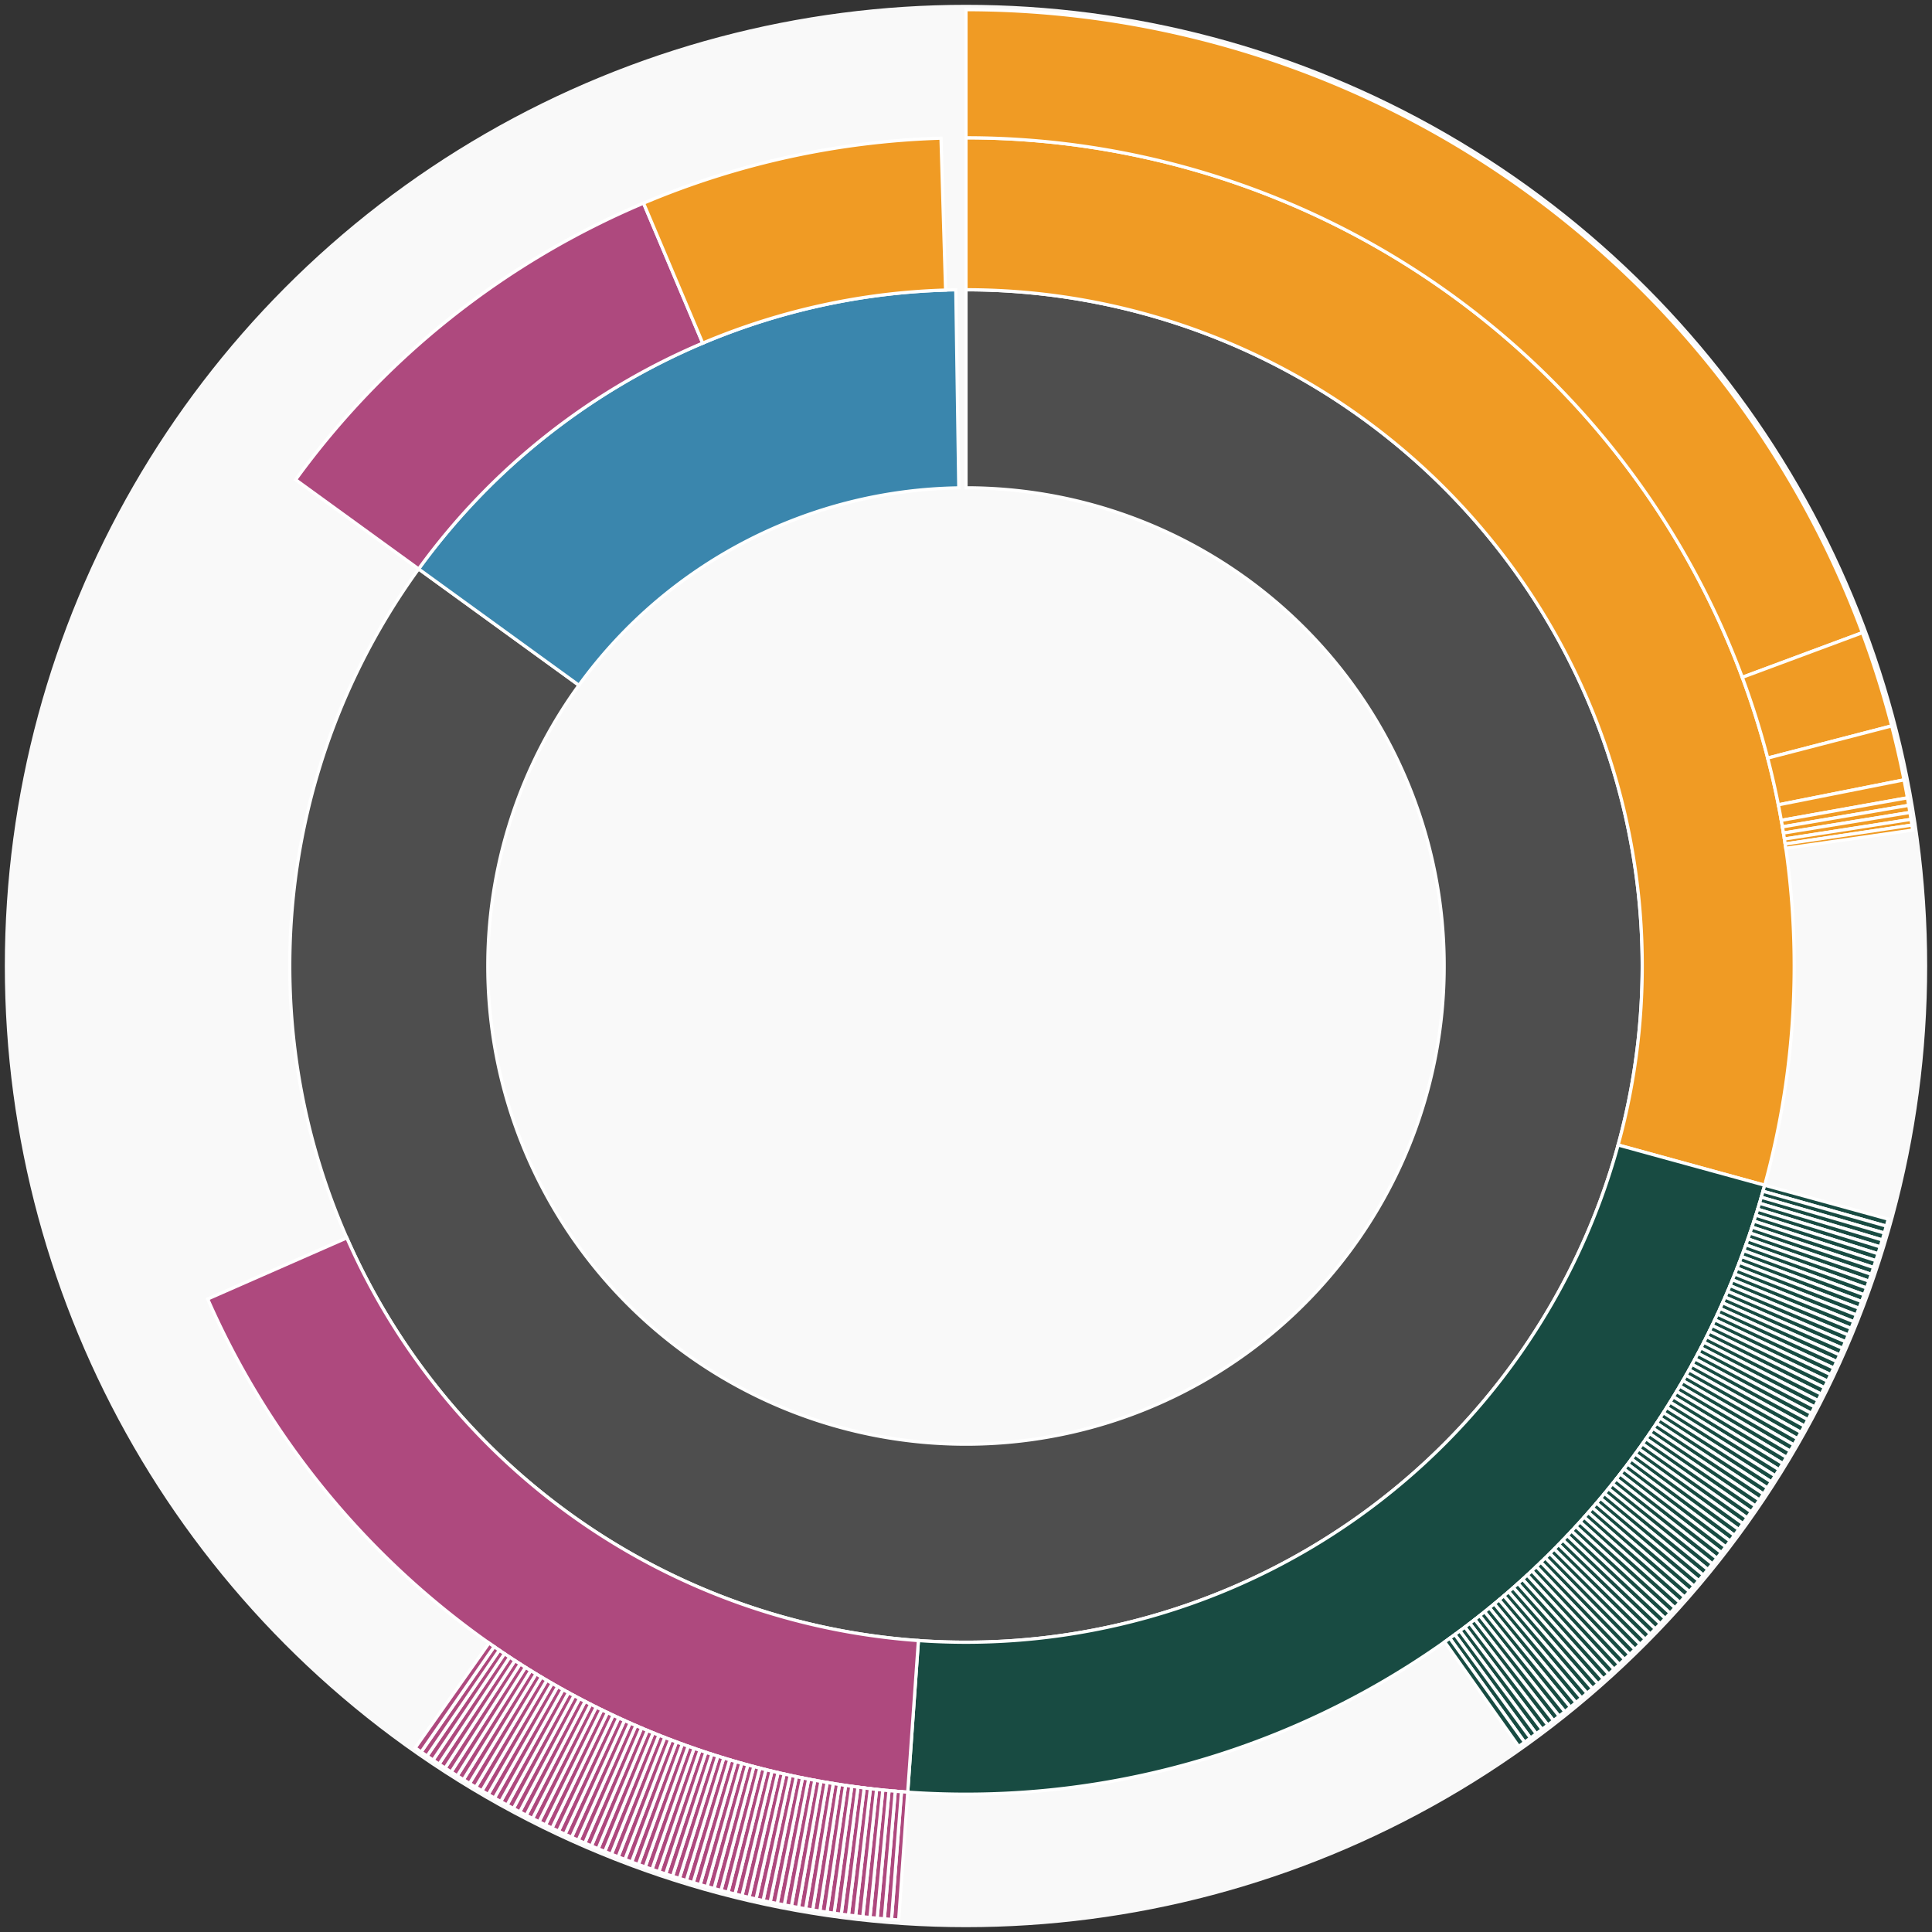 <svg xmlns="http://www.w3.org/2000/svg" width="600" height="600" id="block-7914252"><rect width="100%" height="100%" fill="#333333" stroke="none"/><g id="burst-container" transform="translate(300,300)"><data type="text/json">{"number":7914252,"totalTransactions":138,"totalFunctions":0,"totalFunctionsValue":"0","totalLogs":122,"totalTokenTransfers":122,"tokens":{"0xe01dd5ee7dfbb48baf94b1c885faaa5bc6bbd70a":"4.418e-8","0xd3fb5cabd07c85395667f83d20b080642bde66c7":"13.8","0x1c95b093d6c236d3ef7c796fe33f9cc6b8606714":"2e-18","0xc02aaa39b223fe8d0a0e5c4f27ead9083c756cc2":"0.0035275179","0x174bfa6600bf90c885c7c01c7031389ed1461ab9":"0.51917825","0x931abd3732f7eada74190c8f89b46f8ba7103d54":"1588","0x87aa74199104c015b9e3fd78f4b31635c35515b1":"0.16","0x09f3299ff6f24c1c089a42bcda4b8d0ab497857c":"56.00000000000000001","0x048fe49be32adfc9ed68c37d32b5ec9df17b3603":"580.888","0x06012c8cf97bead5deae237070f9587f8e7a266d":"1.292567e-12","0xd26114cd6ee289accf82350c8d8487fedb8a0c07":"9.457","0x595832f8fc6bf59c85c527fec3740a1b7a361269":"4.896e-10","0x8b8e088c7ad40d70d0a8183a399c8f9c24b5c8d8":"1064.24","0x9f8f72aa9304c8b593d555f12ef6589cc3a579a2":"10","0x0e8d6b471e332f140e7d9dbb99e5e3822f728da6":"10054.14142957","0xa0b73e1ff0b80914ab6fe0444e65848c4c34450b":"0.000001075733515105","0x454b9f249bc1492ee995793bbc3e57b830f1a5e9":"2850","0x0d8775f648430679a709e98d2b0cb6250d2887ef":"8.32225383","0x8e870d67f660d95d5be530380d0ec0bd388289e1":"6503955.46","0x8bcb64bfda77905398b67af0af084c744e777a20":"142.5","0xa6281838f4a9c5736b2aa1cba9260d3f879623ca":"1706.58","0xe6987cd613dfda0995a95b3e6acbabececd41376":"2e-7","0x4d13d624a87baa278733c068a174412afa9ca6c8":"704.44","0x06a6a7af298129e3a2ab396c9c06f91d3c54aba8":"1.18899e-13","0xab22fd25ddbbb9c3d2c2ced0fd20e3f2bbb932bc":"8.821e-15","0x0ecdd783dc7bf820614044b51862ed29714d2ba5":"10","0x93190dbce9b9bd4aa546270a8d1d65905b5fdd28":"528275"},"totalEther":"194.667456837092498715","totalEtherTxns":49,"newContracts":["0xacacc0473f65c4cbe8bac1b2eae56d1b0c50ac14"],"totalNewContracts":1}</data><circle r="297" style="fill: #f9f9f9; stroke: #f9f9f9; stroke-width: 3; opacity: 1;" id="circle-base"></circle><path display="none" d="M9.093002483669097e-15,-148.5A148.5,148.5,0,1,1,-9.093002483669097e-15,148.5A148.5,148.5,0,1,1,9.093002483669097e-15,-148.5Z" fill-rule="evenodd" id="p-type-root" style="stroke: #fff; opacity: 1;"></path><path d="M1.2859447435097075e-14,-210.011A210.011,210.011,0,1,1,-169.995,-123.313L-120.205,-87.196A148.5,148.5,0,1,0,9.093002483669097e-15,-148.5Z" fill-rule="evenodd" style="fill: #4E4E4E; stroke: #fff; opacity: 1;" id="p-type-data"></path><path d="M-169.995,-123.313A210.011,210.011,0,0,1,-3.169,-209.987L-2.241,-148.483A148.5,148.5,0,0,0,-120.205,-87.196Z" fill-rule="evenodd" style="fill: #3A86AD; stroke: #fff; opacity: 1;" id="p-type-value"></path><path d="M1.5749542295064867e-14,-257.21A257.21,257.21,0,0,1,248.036,68.081L202.52,55.588A210.011,210.011,0,0,0,1.2859447435097075e-14,-210.011Z" fill-rule="evenodd" style="fill: #F09B24; stroke: #fff; opacity: 1;" id="p-type-ether"></path><path d="M248.036,68.081A257.21,257.21,0,0,1,-18.101,256.572L-14.779,209.49A210.011,210.011,0,0,0,202.52,55.588Z" fill-rule="evenodd" style="fill: #184B42; stroke: #fff; opacity: 1;" id="p-type-logs"></path><path d="M-18.101,256.572A257.21,257.21,0,0,1,-235.505,103.413L-192.289,84.436A210.011,210.011,0,0,0,-14.779,209.49Z" fill-rule="evenodd" style="fill: #AE497E; stroke: #fff; opacity: 1;" id="p-type-tokenTransfers"></path><path d="M-208.201,-151.027A257.21,257.21,0,0,1,-100.146,-236.913L-81.769,-193.438A210.011,210.011,0,0,0,-169.995,-123.313Z" fill-rule="evenodd" style="fill: #AE497E; stroke: #fff; opacity: 1;" id="p-type-tokenTransfers"></path><path d="M-100.146,-236.913A257.21,257.21,0,0,1,-7.762,-257.092L-6.338,-209.915A210.011,210.011,0,0,0,-81.769,-193.438Z" fill-rule="evenodd" style="fill: #F09B24; stroke: #fff; opacity: 1;" id="p-type-ether"></path><path d="M1.8186004967338195e-14,-297A297,297,0,0,1,278.376,-103.516L241.081,-89.648A257.21,257.21,0,0,0,1.5749542295064867e-14,-257.21Z" fill-rule="evenodd" style="fill: #F09B24; stroke: #fff; opacity: 1;" id="p-type-ether"></path><path d="M278.376,-103.516A297,297,0,0,1,287.487,-74.566L248.971,-64.576A257.21,257.21,0,0,0,241.081,-89.648Z" fill-rule="evenodd" style="fill: #F09B24; stroke: #fff; opacity: 1;" id="p-type-ether"></path><path d="M287.487,-74.566A297,297,0,0,1,291.321,-57.804L252.291,-50.059A257.21,257.21,0,0,0,248.971,-64.576Z" fill-rule="evenodd" style="fill: #F09B24; stroke: #fff; opacity: 1;" id="p-type-ether"></path><path d="M291.321,-57.804A297,297,0,0,1,292.371,-52.232L253.201,-45.234A257.21,257.21,0,0,0,252.291,-50.059Z" fill-rule="evenodd" style="fill: #F09B24; stroke: #fff; opacity: 1;" id="p-type-ether"></path><path d="M292.371,-52.232A297,297,0,0,1,292.779,-49.896L253.554,-43.211A257.21,257.21,0,0,0,253.201,-45.234Z" fill-rule="evenodd" style="fill: #F09B24; stroke: #fff; opacity: 1;" id="p-type-ether"></path><path d="M292.779,-49.896A297,297,0,0,1,293.147,-47.685L253.873,-41.297A257.21,257.21,0,0,0,253.554,-43.211Z" fill-rule="evenodd" style="fill: #F09B24; stroke: #fff; opacity: 1;" id="p-type-ether"></path><path d="M293.147,-47.685A297,297,0,0,1,293.488,-45.537L254.168,-39.436A257.21,257.21,0,0,0,253.873,-41.297Z" fill-rule="evenodd" style="fill: #F09B24; stroke: #fff; opacity: 1;" id="p-type-ether"></path><path d="M293.488,-45.537A297,297,0,0,1,293.758,-43.765L254.402,-37.901A257.21,257.21,0,0,0,254.168,-39.436Z" fill-rule="evenodd" style="fill: #F09B24; stroke: #fff; opacity: 1;" id="p-type-ether"></path><path d="M293.758,-43.765A297,297,0,0,1,293.985,-42.211L254.599,-36.556A257.21,257.21,0,0,0,254.402,-37.901Z" fill-rule="evenodd" style="fill: #F09B24; stroke: #fff; opacity: 1;" id="p-type-ether"></path><path d="M286.407,78.613A297,297,0,0,1,285.806,80.772L247.515,69.95A257.21,257.21,0,0,0,248.036,68.081Z" fill-rule="evenodd" style="fill: #184B42; stroke: #fff; opacity: 1;" id="p-type-logs"></path><path d="M285.806,80.772A297,297,0,0,1,285.188,82.926L246.98,71.816A257.21,257.21,0,0,0,247.515,69.95Z" fill-rule="evenodd" style="fill: #184B42; stroke: #fff; opacity: 1;" id="p-type-logs"></path><path d="M285.188,82.926A297,297,0,0,1,284.554,85.076L246.431,73.678A257.21,257.21,0,0,0,246.98,71.816Z" fill-rule="evenodd" style="fill: #184B42; stroke: #fff; opacity: 1;" id="p-type-logs"></path><path d="M284.554,85.076A297,297,0,0,1,283.904,87.22L245.868,75.535A257.21,257.21,0,0,0,246.431,73.678Z" fill-rule="evenodd" style="fill: #184B42; stroke: #fff; opacity: 1;" id="p-type-logs"></path><path d="M283.904,87.22A297,297,0,0,1,283.238,89.36L245.291,77.388A257.21,257.21,0,0,0,245.868,75.535Z" fill-rule="evenodd" style="fill: #184B42; stroke: #fff; opacity: 1;" id="p-type-logs"></path><path d="M283.238,89.36A297,297,0,0,1,282.556,91.495L244.7,79.237A257.21,257.21,0,0,0,245.291,77.388Z" fill-rule="evenodd" style="fill: #184B42; stroke: #fff; opacity: 1;" id="p-type-logs"></path><path d="M282.556,91.495A297,297,0,0,1,281.857,93.624L244.095,81.081A257.21,257.21,0,0,0,244.7,79.237Z" fill-rule="evenodd" style="fill: #184B42; stroke: #fff; opacity: 1;" id="p-type-logs"></path><path d="M281.857,93.624A297,297,0,0,1,281.143,95.749L243.477,82.921A257.21,257.21,0,0,0,244.095,81.081Z" fill-rule="evenodd" style="fill: #184B42; stroke: #fff; opacity: 1;" id="p-type-logs"></path><path d="M281.143,95.749A297,297,0,0,1,280.412,97.867L242.844,84.756A257.21,257.21,0,0,0,243.477,82.921Z" fill-rule="evenodd" style="fill: #184B42; stroke: #fff; opacity: 1;" id="p-type-logs"></path><path d="M280.412,97.867A297,297,0,0,1,279.666,99.981L242.198,86.586A257.21,257.21,0,0,0,242.844,84.756Z" fill-rule="evenodd" style="fill: #184B42; stroke: #fff; opacity: 1;" id="p-type-logs"></path><path d="M279.666,99.981A297,297,0,0,1,278.903,102.088L241.537,88.411A257.21,257.21,0,0,0,242.198,86.586Z" fill-rule="evenodd" style="fill: #184B42; stroke: #fff; opacity: 1;" id="p-type-logs"></path><path d="M278.903,102.088A297,297,0,0,1,278.125,104.19L240.863,90.231A257.21,257.21,0,0,0,241.537,88.411Z" fill-rule="evenodd" style="fill: #184B42; stroke: #fff; opacity: 1;" id="p-type-logs"></path><path d="M278.125,104.19A297,297,0,0,1,277.331,106.285L240.176,92.046A257.21,257.21,0,0,0,240.863,90.231Z" fill-rule="evenodd" style="fill: #184B42; stroke: #fff; opacity: 1;" id="p-type-logs"></path><path d="M277.331,106.285A297,297,0,0,1,276.521,108.375L239.474,93.855A257.21,257.21,0,0,0,240.176,92.046Z" fill-rule="evenodd" style="fill: #184B42; stroke: #fff; opacity: 1;" id="p-type-logs"></path><path d="M276.521,108.375A297,297,0,0,1,275.695,110.458L238.759,95.66A257.21,257.21,0,0,0,239.474,93.855Z" fill-rule="evenodd" style="fill: #184B42; stroke: #fff; opacity: 1;" id="p-type-logs"></path><path d="M275.695,110.458A297,297,0,0,1,274.854,112.536L238.031,97.459A257.21,257.21,0,0,0,238.759,95.66Z" fill-rule="evenodd" style="fill: #184B42; stroke: #fff; opacity: 1;" id="p-type-logs"></path><path d="M274.854,112.536A297,297,0,0,1,273.997,114.606L237.288,99.252A257.21,257.21,0,0,0,238.031,97.459Z" fill-rule="evenodd" style="fill: #184B42; stroke: #fff; opacity: 1;" id="p-type-logs"></path><path d="M273.997,114.606A297,297,0,0,1,273.124,116.671L236.533,101.04A257.21,257.21,0,0,0,237.288,99.252Z" fill-rule="evenodd" style="fill: #184B42; stroke: #fff; opacity: 1;" id="p-type-logs"></path><path d="M273.124,116.671A297,297,0,0,1,272.236,118.728L235.764,102.822A257.21,257.21,0,0,0,236.533,101.04Z" fill-rule="evenodd" style="fill: #184B42; stroke: #fff; opacity: 1;" id="p-type-logs"></path><path d="M272.236,118.728A297,297,0,0,1,271.333,120.779L234.981,104.598A257.21,257.21,0,0,0,235.764,102.822Z" fill-rule="evenodd" style="fill: #184B42; stroke: #fff; opacity: 1;" id="p-type-logs"></path><path d="M271.333,120.779A297,297,0,0,1,270.414,122.823L234.185,106.368A257.21,257.21,0,0,0,234.981,104.598Z" fill-rule="evenodd" style="fill: #184B42; stroke: #fff; opacity: 1;" id="p-type-logs"></path><path d="M270.414,122.823A297,297,0,0,1,269.479,124.86L233.376,108.132A257.21,257.21,0,0,0,234.185,106.368Z" fill-rule="evenodd" style="fill: #184B42; stroke: #fff; opacity: 1;" id="p-type-logs"></path><path d="M269.479,124.86A297,297,0,0,1,268.529,126.89L232.553,109.89A257.21,257.21,0,0,0,233.376,108.132Z" fill-rule="evenodd" style="fill: #184B42; stroke: #fff; opacity: 1;" id="p-type-logs"></path><path d="M268.529,126.89A297,297,0,0,1,267.564,128.913L231.717,111.642A257.21,257.21,0,0,0,232.553,109.89Z" fill-rule="evenodd" style="fill: #184B42; stroke: #fff; opacity: 1;" id="p-type-logs"></path><path d="M267.564,128.913A297,297,0,0,1,266.584,130.928L230.868,113.387A257.21,257.21,0,0,0,231.717,111.642Z" fill-rule="evenodd" style="fill: #184B42; stroke: #fff; opacity: 1;" id="p-type-logs"></path><path d="M266.584,130.928A297,297,0,0,1,265.588,132.936L230.006,115.126A257.21,257.21,0,0,0,230.868,113.387Z" fill-rule="evenodd" style="fill: #184B42; stroke: #fff; opacity: 1;" id="p-type-logs"></path><path d="M265.588,132.936A297,297,0,0,1,264.578,134.936L229.131,116.858A257.21,257.21,0,0,0,230.006,115.126Z" fill-rule="evenodd" style="fill: #184B42; stroke: #fff; opacity: 1;" id="p-type-logs"></path><path d="M264.578,134.936A297,297,0,0,1,263.552,136.929L228.243,118.584A257.21,257.21,0,0,0,229.131,116.858Z" fill-rule="evenodd" style="fill: #184B42; stroke: #fff; opacity: 1;" id="p-type-logs"></path><path d="M263.552,136.929A297,297,0,0,1,262.511,138.913L227.341,120.303A257.21,257.21,0,0,0,228.243,118.584Z" fill-rule="evenodd" style="fill: #184B42; stroke: #fff; opacity: 1;" id="p-type-logs"></path><path d="M262.511,138.913A297,297,0,0,1,261.455,140.89L226.427,122.015A257.21,257.21,0,0,0,227.341,120.303Z" fill-rule="evenodd" style="fill: #184B42; stroke: #fff; opacity: 1;" id="p-type-logs"></path><path d="M261.455,140.89A297,297,0,0,1,260.385,142.859L225.5,123.72A257.21,257.21,0,0,0,226.427,122.015Z" fill-rule="evenodd" style="fill: #184B42; stroke: #fff; opacity: 1;" id="p-type-logs"></path><path d="M260.385,142.859A297,297,0,0,1,259.299,144.82L224.56,125.418A257.21,257.21,0,0,0,225.5,123.72Z" fill-rule="evenodd" style="fill: #184B42; stroke: #fff; opacity: 1;" id="p-type-logs"></path><path d="M259.299,144.82A297,297,0,0,1,258.199,146.772L223.607,127.109A257.21,257.21,0,0,0,224.56,125.418Z" fill-rule="evenodd" style="fill: #184B42; stroke: #fff; opacity: 1;" id="p-type-logs"></path><path d="M258.199,146.772A297,297,0,0,1,257.084,148.717L222.642,128.792A257.21,257.21,0,0,0,223.607,127.109Z" fill-rule="evenodd" style="fill: #184B42; stroke: #fff; opacity: 1;" id="p-type-logs"></path><path d="M257.084,148.717A297,297,0,0,1,255.955,150.652L221.663,130.469A257.21,257.21,0,0,0,222.642,128.792Z" fill-rule="evenodd" style="fill: #184B42; stroke: #fff; opacity: 1;" id="p-type-logs"></path><path d="M255.955,150.652A297,297,0,0,1,254.811,152.579L220.673,132.138A257.21,257.21,0,0,0,221.663,130.469Z" fill-rule="evenodd" style="fill: #184B42; stroke: #fff; opacity: 1;" id="p-type-logs"></path><path d="M254.811,152.579A297,297,0,0,1,253.652,154.498L219.669,133.799A257.21,257.21,0,0,0,220.673,132.138Z" fill-rule="evenodd" style="fill: #184B42; stroke: #fff; opacity: 1;" id="p-type-logs"></path><path d="M253.652,154.498A297,297,0,0,1,252.479,156.407L218.653,135.453A257.21,257.21,0,0,0,219.669,133.799Z" fill-rule="evenodd" style="fill: #184B42; stroke: #fff; opacity: 1;" id="p-type-logs"></path><path d="M252.479,156.407A297,297,0,0,1,251.292,158.308L217.625,137.099A257.21,257.21,0,0,0,218.653,135.453Z" fill-rule="evenodd" style="fill: #184B42; stroke: #fff; opacity: 1;" id="p-type-logs"></path><path d="M251.292,158.308A297,297,0,0,1,250.09,160.2L216.584,138.737A257.21,257.21,0,0,0,217.625,137.099Z" fill-rule="evenodd" style="fill: #184B42; stroke: #fff; opacity: 1;" id="p-type-logs"></path><path d="M250.09,160.2A297,297,0,0,1,248.874,162.082L215.531,140.367A257.21,257.21,0,0,0,216.584,138.737Z" fill-rule="evenodd" style="fill: #184B42; stroke: #fff; opacity: 1;" id="p-type-logs"></path><path d="M248.874,162.082A297,297,0,0,1,247.644,163.956L214.466,141.99A257.21,257.21,0,0,0,215.531,140.367Z" fill-rule="evenodd" style="fill: #184B42; stroke: #fff; opacity: 1;" id="p-type-logs"></path><path d="M247.644,163.956A297,297,0,0,1,246.4,165.82L213.388,143.604A257.21,257.21,0,0,0,214.466,141.99Z" fill-rule="evenodd" style="fill: #184B42; stroke: #fff; opacity: 1;" id="p-type-logs"></path><path d="M246.4,165.82A297,297,0,0,1,245.141,167.674L212.299,145.21A257.21,257.21,0,0,0,213.388,143.604Z" fill-rule="evenodd" style="fill: #184B42; stroke: #fff; opacity: 1;" id="p-type-logs"></path><path d="M245.141,167.674A297,297,0,0,1,243.869,169.519L211.197,146.808A257.21,257.21,0,0,0,212.299,145.21Z" fill-rule="evenodd" style="fill: #184B42; stroke: #fff; opacity: 1;" id="p-type-logs"></path><path d="M243.869,169.519A297,297,0,0,1,242.583,171.355L210.083,148.397A257.21,257.21,0,0,0,211.197,146.808Z" fill-rule="evenodd" style="fill: #184B42; stroke: #fff; opacity: 1;" id="p-type-logs"></path><path d="M242.583,171.355A297,297,0,0,1,241.283,173.18L208.957,149.978A257.21,257.21,0,0,0,210.083,148.397Z" fill-rule="evenodd" style="fill: #184B42; stroke: #fff; opacity: 1;" id="p-type-logs"></path><path d="M241.283,173.18A297,297,0,0,1,239.97,174.996L207.82,151.551A257.21,257.21,0,0,0,208.957,149.978Z" fill-rule="evenodd" style="fill: #184B42; stroke: #fff; opacity: 1;" id="p-type-logs"></path><path d="M239.97,174.996A297,297,0,0,1,238.642,176.802L206.67,153.115A257.21,257.21,0,0,0,207.82,151.551Z" fill-rule="evenodd" style="fill: #184B42; stroke: #fff; opacity: 1;" id="p-type-logs"></path><path d="M238.642,176.802A297,297,0,0,1,237.301,178.597L205.509,154.67A257.21,257.21,0,0,0,206.67,153.115Z" fill-rule="evenodd" style="fill: #184B42; stroke: #fff; opacity: 1;" id="p-type-logs"></path><path d="M237.301,178.597A297,297,0,0,1,235.947,180.383L204.336,156.216A257.21,257.21,0,0,0,205.509,154.67Z" fill-rule="evenodd" style="fill: #184B42; stroke: #fff; opacity: 1;" id="p-type-logs"></path><path d="M235.947,180.383A297,297,0,0,1,234.579,182.158L203.152,157.754A257.21,257.21,0,0,0,204.336,156.216Z" fill-rule="evenodd" style="fill: #184B42; stroke: #fff; opacity: 1;" id="p-type-logs"></path><path d="M234.579,182.158A297,297,0,0,1,233.198,183.923L201.955,159.282A257.21,257.21,0,0,0,203.152,157.754Z" fill-rule="evenodd" style="fill: #184B42; stroke: #fff; opacity: 1;" id="p-type-logs"></path><path d="M233.198,183.923A297,297,0,0,1,231.803,185.678L200.748,160.801A257.21,257.21,0,0,0,201.955,159.282Z" fill-rule="evenodd" style="fill: #184B42; stroke: #fff; opacity: 1;" id="p-type-logs"></path><path d="M231.803,185.678A297,297,0,0,1,230.396,187.421L199.529,162.312A257.21,257.21,0,0,0,200.748,160.801Z" fill-rule="evenodd" style="fill: #184B42; stroke: #fff; opacity: 1;" id="p-type-logs"></path><path d="M230.396,187.421A297,297,0,0,1,228.975,189.155L198.298,163.813A257.21,257.21,0,0,0,199.529,162.312Z" fill-rule="evenodd" style="fill: #184B42; stroke: #fff; opacity: 1;" id="p-type-logs"></path><path d="M228.975,189.155A297,297,0,0,1,227.541,190.877L197.056,165.304A257.21,257.21,0,0,0,198.298,163.813Z" fill-rule="evenodd" style="fill: #184B42; stroke: #fff; opacity: 1;" id="p-type-logs"></path><path d="M227.541,190.877A297,297,0,0,1,226.094,192.589L195.803,166.787A257.21,257.21,0,0,0,197.056,165.304Z" fill-rule="evenodd" style="fill: #184B42; stroke: #fff; opacity: 1;" id="p-type-logs"></path><path d="M226.094,192.589A297,297,0,0,1,224.635,194.289L194.539,168.259A257.21,257.21,0,0,0,195.803,166.787Z" fill-rule="evenodd" style="fill: #184B42; stroke: #fff; opacity: 1;" id="p-type-logs"></path><path d="M224.635,194.289A297,297,0,0,1,223.162,195.979L193.264,169.722A257.21,257.21,0,0,0,194.539,168.259Z" fill-rule="evenodd" style="fill: #184B42; stroke: #fff; opacity: 1;" id="p-type-logs"></path><path d="M223.162,195.979A297,297,0,0,1,221.677,197.657L191.978,171.176A257.21,257.21,0,0,0,193.264,169.722Z" fill-rule="evenodd" style="fill: #184B42; stroke: #fff; opacity: 1;" id="p-type-logs"></path><path d="M221.677,197.657A297,297,0,0,1,220.179,199.324L190.681,172.62A257.21,257.21,0,0,0,191.978,171.176Z" fill-rule="evenodd" style="fill: #184B42; stroke: #fff; opacity: 1;" id="p-type-logs"></path><path d="M220.179,199.324A297,297,0,0,1,218.669,200.98L189.373,174.054A257.21,257.21,0,0,0,190.681,172.62Z" fill-rule="evenodd" style="fill: #184B42; stroke: #fff; opacity: 1;" id="p-type-logs"></path><path d="M218.669,200.98A297,297,0,0,1,217.146,202.624L188.054,175.478A257.21,257.21,0,0,0,189.373,174.054Z" fill-rule="evenodd" style="fill: #184B42; stroke: #fff; opacity: 1;" id="p-type-logs"></path><path d="M217.146,202.624A297,297,0,0,1,215.611,204.257L186.725,176.892A257.21,257.21,0,0,0,188.054,175.478Z" fill-rule="evenodd" style="fill: #184B42; stroke: #fff; opacity: 1;" id="p-type-logs"></path><path d="M215.611,204.257A297,297,0,0,1,214.064,205.878L185.385,178.296A257.21,257.21,0,0,0,186.725,176.892Z" fill-rule="evenodd" style="fill: #184B42; stroke: #fff; opacity: 1;" id="p-type-logs"></path><path d="M214.064,205.878A297,297,0,0,1,212.504,207.487L184.034,179.689A257.21,257.21,0,0,0,185.385,178.296Z" fill-rule="evenodd" style="fill: #184B42; stroke: #fff; opacity: 1;" id="p-type-logs"></path><path d="M212.504,207.487A297,297,0,0,1,210.932,209.085L182.673,181.073A257.21,257.21,0,0,0,184.034,179.689Z" fill-rule="evenodd" style="fill: #184B42; stroke: #fff; opacity: 1;" id="p-type-logs"></path><path d="M210.932,209.085A297,297,0,0,1,209.349,210.671L181.301,182.446A257.21,257.21,0,0,0,182.673,181.073Z" fill-rule="evenodd" style="fill: #184B42; stroke: #fff; opacity: 1;" id="p-type-logs"></path><path d="M209.349,210.671A297,297,0,0,1,207.753,212.244L179.919,183.809A257.21,257.21,0,0,0,181.301,182.446Z" fill-rule="evenodd" style="fill: #184B42; stroke: #fff; opacity: 1;" id="p-type-logs"></path><path d="M207.753,212.244A297,297,0,0,1,206.145,213.806L178.527,185.161A257.21,257.21,0,0,0,179.919,183.809Z" fill-rule="evenodd" style="fill: #184B42; stroke: #fff; opacity: 1;" id="p-type-logs"></path><path d="M206.145,213.806A297,297,0,0,1,204.526,215.356L177.125,186.503A257.21,257.21,0,0,0,178.527,185.161Z" fill-rule="evenodd" style="fill: #184B42; stroke: #fff; opacity: 1;" id="p-type-logs"></path><path d="M204.526,215.356A297,297,0,0,1,202.895,216.893L175.713,187.835A257.21,257.21,0,0,0,177.125,186.503Z" fill-rule="evenodd" style="fill: #184B42; stroke: #fff; opacity: 1;" id="p-type-logs"></path><path d="M202.895,216.893A297,297,0,0,1,201.253,218.418L174.29,189.155A257.21,257.21,0,0,0,175.713,187.835Z" fill-rule="evenodd" style="fill: #184B42; stroke: #fff; opacity: 1;" id="p-type-logs"></path><path d="M201.253,218.418A297,297,0,0,1,199.599,219.93L172.858,190.465A257.21,257.21,0,0,0,174.29,189.155Z" fill-rule="evenodd" style="fill: #184B42; stroke: #fff; opacity: 1;" id="p-type-logs"></path><path d="M199.599,219.93A297,297,0,0,1,197.934,221.43L171.416,191.764A257.21,257.21,0,0,0,172.858,190.465Z" fill-rule="evenodd" style="fill: #184B42; stroke: #fff; opacity: 1;" id="p-type-logs"></path><path d="M197.934,221.43A297,297,0,0,1,196.257,222.917L169.964,193.052A257.21,257.21,0,0,0,171.416,191.764Z" fill-rule="evenodd" style="fill: #184B42; stroke: #fff; opacity: 1;" id="p-type-logs"></path><path d="M196.257,222.917A297,297,0,0,1,194.57,224.392L168.502,194.329A257.21,257.21,0,0,0,169.964,193.052Z" fill-rule="evenodd" style="fill: #184B42; stroke: #fff; opacity: 1;" id="p-type-logs"></path><path d="M194.57,224.392A297,297,0,0,1,192.871,225.853L167.031,195.595A257.21,257.21,0,0,0,168.502,194.329Z" fill-rule="evenodd" style="fill: #184B42; stroke: #fff; opacity: 1;" id="p-type-logs"></path><path d="M192.871,225.853A297,297,0,0,1,191.161,227.302L165.551,196.85A257.21,257.21,0,0,0,167.031,195.595Z" fill-rule="evenodd" style="fill: #184B42; stroke: #fff; opacity: 1;" id="p-type-logs"></path><path d="M191.161,227.302A297,297,0,0,1,189.441,228.738L164.06,198.093A257.21,257.21,0,0,0,165.551,196.85Z" fill-rule="evenodd" style="fill: #184B42; stroke: #fff; opacity: 1;" id="p-type-logs"></path><path d="M189.441,228.738A297,297,0,0,1,187.709,230.161L162.561,199.326A257.21,257.21,0,0,0,164.06,198.093Z" fill-rule="evenodd" style="fill: #184B42; stroke: #fff; opacity: 1;" id="p-type-logs"></path><path d="M187.709,230.161A297,297,0,0,1,185.967,231.571L161.052,200.547A257.21,257.21,0,0,0,162.561,199.326Z" fill-rule="evenodd" style="fill: #184B42; stroke: #fff; opacity: 1;" id="p-type-logs"></path><path d="M185.967,231.571A297,297,0,0,1,184.215,232.968L159.534,201.756A257.21,257.21,0,0,0,161.052,200.547Z" fill-rule="evenodd" style="fill: #184B42; stroke: #fff; opacity: 1;" id="p-type-logs"></path><path d="M184.215,232.968A297,297,0,0,1,182.451,234.351L158.008,202.954A257.21,257.21,0,0,0,159.534,201.756Z" fill-rule="evenodd" style="fill: #184B42; stroke: #fff; opacity: 1;" id="p-type-logs"></path><path d="M182.451,234.351A297,297,0,0,1,180.678,235.721L156.472,204.141A257.21,257.21,0,0,0,158.008,202.954Z" fill-rule="evenodd" style="fill: #184B42; stroke: #fff; opacity: 1;" id="p-type-logs"></path><path d="M180.678,235.721A297,297,0,0,1,178.894,237.078L154.927,205.316A257.21,257.21,0,0,0,156.472,204.141Z" fill-rule="evenodd" style="fill: #184B42; stroke: #fff; opacity: 1;" id="p-type-logs"></path><path d="M178.894,237.078A297,297,0,0,1,177.1,238.421L153.373,206.479A257.21,257.21,0,0,0,154.927,205.316Z" fill-rule="evenodd" style="fill: #184B42; stroke: #fff; opacity: 1;" id="p-type-logs"></path><path d="M177.1,238.421A297,297,0,0,1,175.296,239.751L151.811,207.63A257.21,257.21,0,0,0,153.373,206.479Z" fill-rule="evenodd" style="fill: #184B42; stroke: #fff; opacity: 1;" id="p-type-logs"></path><path d="M175.296,239.751A297,297,0,0,1,173.482,241.067L150.24,208.77A257.21,257.21,0,0,0,151.811,207.63Z" fill-rule="evenodd" style="fill: #184B42; stroke: #fff; opacity: 1;" id="p-type-logs"></path><path d="M173.482,241.067A297,297,0,0,1,171.658,242.369L148.66,209.898A257.21,257.21,0,0,0,150.24,208.77Z" fill-rule="evenodd" style="fill: #184B42; stroke: #fff; opacity: 1;" id="p-type-logs"></path><path d="M-20.901,296.264A297,297,0,0,1,-23.136,296.098L-20.036,256.428A257.21,257.21,0,0,0,-18.101,256.572Z" fill-rule="evenodd" style="fill: #AE497E; stroke: #fff; opacity: 1;" id="p-type-tokenTransfers"></path><path d="M-23.136,296.098A297,297,0,0,1,-25.369,295.915L-21.97,256.269A257.21,257.21,0,0,0,-20.036,256.428Z" fill-rule="evenodd" style="fill: #AE497E; stroke: #fff; opacity: 1;" id="p-type-tokenTransfers"></path><path d="M-25.369,295.915A297,297,0,0,1,-27.601,295.715L-23.904,256.096A257.21,257.21,0,0,0,-21.97,256.269Z" fill-rule="evenodd" style="fill: #AE497E; stroke: #fff; opacity: 1;" id="p-type-tokenTransfers"></path><path d="M-27.601,295.715A297,297,0,0,1,-29.832,295.498L-25.835,255.909A257.21,257.21,0,0,0,-23.904,256.096Z" fill-rule="evenodd" style="fill: #AE497E; stroke: #fff; opacity: 1;" id="p-type-tokenTransfers"></path><path d="M-29.832,295.498A297,297,0,0,1,-32.061,295.264L-27.766,255.707A257.21,257.21,0,0,0,-25.835,255.909Z" fill-rule="evenodd" style="fill: #AE497E; stroke: #fff; opacity: 1;" id="p-type-tokenTransfers"></path><path d="M-32.061,295.264A297,297,0,0,1,-34.288,295.014L-29.694,255.49A257.21,257.21,0,0,0,-27.766,255.707Z" fill-rule="evenodd" style="fill: #AE497E; stroke: #fff; opacity: 1;" id="p-type-tokenTransfers"></path><path d="M-34.288,295.014A297,297,0,0,1,-36.513,294.747L-31.621,255.258A257.21,257.21,0,0,0,-29.694,255.49Z" fill-rule="evenodd" style="fill: #AE497E; stroke: #fff; opacity: 1;" id="p-type-tokenTransfers"></path><path d="M-36.513,294.747A297,297,0,0,1,-38.736,294.463L-33.547,255.013A257.21,257.21,0,0,0,-31.621,255.258Z" fill-rule="evenodd" style="fill: #AE497E; stroke: #fff; opacity: 1;" id="p-type-tokenTransfers"></path><path d="M-38.736,294.463A297,297,0,0,1,-40.957,294.162L-35.47,254.752A257.21,257.21,0,0,0,-33.547,255.013Z" fill-rule="evenodd" style="fill: #AE497E; stroke: #fff; opacity: 1;" id="p-type-tokenTransfers"></path><path d="M-40.957,294.162A297,297,0,0,1,-43.176,293.845L-37.391,254.477A257.21,257.21,0,0,0,-35.47,254.752Z" fill-rule="evenodd" style="fill: #AE497E; stroke: #fff; opacity: 1;" id="p-type-tokenTransfers"></path><path d="M-43.176,293.845A297,297,0,0,1,-45.392,293.511L-39.31,254.188A257.21,257.21,0,0,0,-37.391,254.477Z" fill-rule="evenodd" style="fill: #AE497E; stroke: #fff; opacity: 1;" id="p-type-tokenTransfers"></path><path d="M-45.392,293.511A297,297,0,0,1,-47.605,293.16L-41.227,253.884A257.21,257.21,0,0,0,-39.31,254.188Z" fill-rule="evenodd" style="fill: #AE497E; stroke: #fff; opacity: 1;" id="p-type-tokenTransfers"></path><path d="M-47.605,293.16A297,297,0,0,1,-49.816,292.792L-43.142,253.566A257.21,257.21,0,0,0,-41.227,253.884Z" fill-rule="evenodd" style="fill: #AE497E; stroke: #fff; opacity: 1;" id="p-type-tokenTransfers"></path><path d="M-49.816,292.792A297,297,0,0,1,-52.024,292.408L-45.054,253.233A257.21,257.21,0,0,0,-43.142,253.566Z" fill-rule="evenodd" style="fill: #AE497E; stroke: #fff; opacity: 1;" id="p-type-tokenTransfers"></path><path d="M-52.024,292.408A297,297,0,0,1,-54.229,292.007L-46.964,252.886A257.21,257.21,0,0,0,-45.054,253.233Z" fill-rule="evenodd" style="fill: #AE497E; stroke: #fff; opacity: 1;" id="p-type-tokenTransfers"></path><path d="M-54.229,292.007A297,297,0,0,1,-56.431,291.59L-48.87,252.524A257.21,257.21,0,0,0,-46.964,252.886Z" fill-rule="evenodd" style="fill: #AE497E; stroke: #fff; opacity: 1;" id="p-type-tokenTransfers"></path><path d="M-56.431,291.59A297,297,0,0,1,-58.629,291.156L-50.775,252.148A257.21,257.21,0,0,0,-48.87,252.524Z" fill-rule="evenodd" style="fill: #AE497E; stroke: #fff; opacity: 1;" id="p-type-tokenTransfers"></path><path d="M-58.629,291.156A297,297,0,0,1,-60.825,290.705L-52.676,251.758A257.21,257.21,0,0,0,-50.775,252.148Z" fill-rule="evenodd" style="fill: #AE497E; stroke: #fff; opacity: 1;" id="p-type-tokenTransfers"></path><path d="M-60.825,290.705A297,297,0,0,1,-63.017,290.238L-54.574,251.353A257.21,257.21,0,0,0,-52.676,251.758Z" fill-rule="evenodd" style="fill: #AE497E; stroke: #fff; opacity: 1;" id="p-type-tokenTransfers"></path><path d="M-63.017,290.238A297,297,0,0,1,-65.205,289.754L-56.469,250.934A257.21,257.21,0,0,0,-54.574,251.353Z" fill-rule="evenodd" style="fill: #AE497E; stroke: #fff; opacity: 1;" id="p-type-tokenTransfers"></path><path d="M-65.205,289.754A297,297,0,0,1,-67.389,289.254L-58.361,250.501A257.21,257.21,0,0,0,-56.469,250.934Z" fill-rule="evenodd" style="fill: #AE497E; stroke: #fff; opacity: 1;" id="p-type-tokenTransfers"></path><path d="M-67.389,289.254A297,297,0,0,1,-69.57,288.737L-60.249,250.053A257.21,257.21,0,0,0,-58.361,250.501Z" fill-rule="evenodd" style="fill: #AE497E; stroke: #fff; opacity: 1;" id="p-type-tokenTransfers"></path><path d="M-69.57,288.737A297,297,0,0,1,-71.747,288.204L-62.135,249.592A257.21,257.21,0,0,0,-60.249,250.053Z" fill-rule="evenodd" style="fill: #AE497E; stroke: #fff; opacity: 1;" id="p-type-tokenTransfers"></path><path d="M-71.747,288.204A297,297,0,0,1,-73.92,287.654L-64.016,249.116A257.21,257.21,0,0,0,-62.135,249.592Z" fill-rule="evenodd" style="fill: #AE497E; stroke: #fff; opacity: 1;" id="p-type-tokenTransfers"></path><path d="M-73.92,287.654A297,297,0,0,1,-76.088,287.088L-65.894,248.626A257.21,257.21,0,0,0,-64.016,249.116Z" fill-rule="evenodd" style="fill: #AE497E; stroke: #fff; opacity: 1;" id="p-type-tokenTransfers"></path><path d="M-76.088,287.088A297,297,0,0,1,-78.252,286.506L-67.768,248.121A257.21,257.21,0,0,0,-65.894,248.626Z" fill-rule="evenodd" style="fill: #AE497E; stroke: #fff; opacity: 1;" id="p-type-tokenTransfers"></path><path d="M-78.252,286.506A297,297,0,0,1,-80.412,285.907L-69.639,247.603A257.21,257.21,0,0,0,-67.768,248.121Z" fill-rule="evenodd" style="fill: #AE497E; stroke: #fff; opacity: 1;" id="p-type-tokenTransfers"></path><path d="M-80.412,285.907A297,297,0,0,1,-82.567,285.292L-71.505,247.07A257.21,257.21,0,0,0,-69.639,247.603Z" fill-rule="evenodd" style="fill: #AE497E; stroke: #fff; opacity: 1;" id="p-type-tokenTransfers"></path><path d="M-82.567,285.292A297,297,0,0,1,-84.717,284.661L-73.367,246.524A257.21,257.21,0,0,0,-71.505,247.07Z" fill-rule="evenodd" style="fill: #AE497E; stroke: #fff; opacity: 1;" id="p-type-tokenTransfers"></path><path d="M-84.717,284.661A297,297,0,0,1,-86.863,284.014L-75.226,245.963A257.21,257.21,0,0,0,-73.367,246.524Z" fill-rule="evenodd" style="fill: #AE497E; stroke: #fff; opacity: 1;" id="p-type-tokenTransfers"></path><path d="M-86.863,284.014A297,297,0,0,1,-89.004,283.35L-77.079,245.389A257.21,257.21,0,0,0,-75.226,245.963Z" fill-rule="evenodd" style="fill: #AE497E; stroke: #fff; opacity: 1;" id="p-type-tokenTransfers"></path><path d="M-89.004,283.35A297,297,0,0,1,-91.139,282.671L-78.929,244.8A257.21,257.21,0,0,0,-77.079,245.389Z" fill-rule="evenodd" style="fill: #AE497E; stroke: #fff; opacity: 1;" id="p-type-tokenTransfers"></path><path d="M-91.139,282.671A297,297,0,0,1,-93.27,281.975L-80.774,244.197A257.21,257.21,0,0,0,-78.929,244.8Z" fill-rule="evenodd" style="fill: #AE497E; stroke: #fff; opacity: 1;" id="p-type-tokenTransfers"></path><path d="M-93.27,281.975A297,297,0,0,1,-95.395,281.263L-82.614,243.581A257.21,257.21,0,0,0,-80.774,244.197Z" fill-rule="evenodd" style="fill: #AE497E; stroke: #fff; opacity: 1;" id="p-type-tokenTransfers"></path><path d="M-95.395,281.263A297,297,0,0,1,-97.514,280.535L-84.45,242.951A257.21,257.21,0,0,0,-82.614,243.581Z" fill-rule="evenodd" style="fill: #AE497E; stroke: #fff; opacity: 1;" id="p-type-tokenTransfers"></path><path d="M-97.514,280.535A297,297,0,0,1,-99.628,279.791L-86.281,242.306A257.21,257.21,0,0,0,-84.45,242.951Z" fill-rule="evenodd" style="fill: #AE497E; stroke: #fff; opacity: 1;" id="p-type-tokenTransfers"></path><path d="M-99.628,279.791A297,297,0,0,1,-101.737,279.032L-88.107,241.648A257.21,257.21,0,0,0,-86.281,242.306Z" fill-rule="evenodd" style="fill: #AE497E; stroke: #fff; opacity: 1;" id="p-type-tokenTransfers"></path><path d="M-101.737,279.032A297,297,0,0,1,-103.839,278.256L-89.927,240.977A257.21,257.21,0,0,0,-88.107,241.648Z" fill-rule="evenodd" style="fill: #AE497E; stroke: #fff; opacity: 1;" id="p-type-tokenTransfers"></path><path d="M-103.839,278.256A297,297,0,0,1,-105.936,277.465L-91.743,240.291A257.21,257.21,0,0,0,-89.927,240.977Z" fill-rule="evenodd" style="fill: #AE497E; stroke: #fff; opacity: 1;" id="p-type-tokenTransfers"></path><path d="M-105.936,277.465A297,297,0,0,1,-108.027,276.657L-93.554,239.592A257.21,257.21,0,0,0,-91.743,240.291Z" fill-rule="evenodd" style="fill: #AE497E; stroke: #fff; opacity: 1;" id="p-type-tokenTransfers"></path><path d="M-108.027,276.657A297,297,0,0,1,-110.111,275.834L-95.359,238.879A257.21,257.21,0,0,0,-93.554,239.592Z" fill-rule="evenodd" style="fill: #AE497E; stroke: #fff; opacity: 1;" id="p-type-tokenTransfers"></path><path d="M-110.111,275.834A297,297,0,0,1,-112.189,274.996L-97.159,238.153A257.21,257.21,0,0,0,-95.359,238.879Z" fill-rule="evenodd" style="fill: #AE497E; stroke: #fff; opacity: 1;" id="p-type-tokenTransfers"></path><path d="M-112.189,274.996A297,297,0,0,1,-114.261,274.141L-98.953,237.413A257.21,257.21,0,0,0,-97.159,238.153Z" fill-rule="evenodd" style="fill: #AE497E; stroke: #fff; opacity: 1;" id="p-type-tokenTransfers"></path><path d="M-114.261,274.141A297,297,0,0,1,-116.327,273.271L-100.742,236.66A257.21,257.21,0,0,0,-98.953,237.413Z" fill-rule="evenodd" style="fill: #AE497E; stroke: #fff; opacity: 1;" id="p-type-tokenTransfers"></path><path d="M-116.327,273.271A297,297,0,0,1,-118.385,272.386L-102.525,235.893A257.21,257.21,0,0,0,-100.742,236.66Z" fill-rule="evenodd" style="fill: #AE497E; stroke: #fff; opacity: 1;" id="p-type-tokenTransfers"></path><path d="M-118.385,272.386A297,297,0,0,1,-120.437,271.484L-104.302,235.112A257.21,257.21,0,0,0,-102.525,235.893Z" fill-rule="evenodd" style="fill: #AE497E; stroke: #fff; opacity: 1;" id="p-type-tokenTransfers"></path><path d="M-120.437,271.484A297,297,0,0,1,-122.483,270.568L-106.073,234.319A257.21,257.21,0,0,0,-104.302,235.112Z" fill-rule="evenodd" style="fill: #AE497E; stroke: #fff; opacity: 1;" id="p-type-tokenTransfers"></path><path d="M-122.483,270.568A297,297,0,0,1,-124.521,269.636L-107.838,233.512A257.21,257.21,0,0,0,-106.073,234.319Z" fill-rule="evenodd" style="fill: #AE497E; stroke: #fff; opacity: 1;" id="p-type-tokenTransfers"></path><path d="M-124.521,269.636A297,297,0,0,1,-126.552,268.689L-109.597,232.691A257.21,257.21,0,0,0,-107.838,233.512Z" fill-rule="evenodd" style="fill: #AE497E; stroke: #fff; opacity: 1;" id="p-type-tokenTransfers"></path><path d="M-126.552,268.689A297,297,0,0,1,-128.576,267.726L-111.35,231.858A257.21,257.21,0,0,0,-109.597,232.691Z" fill-rule="evenodd" style="fill: #AE497E; stroke: #fff; opacity: 1;" id="p-type-tokenTransfers"></path><path d="M-128.576,267.726A297,297,0,0,1,-130.592,266.748L-113.096,231.011A257.21,257.21,0,0,0,-111.35,231.858Z" fill-rule="evenodd" style="fill: #AE497E; stroke: #fff; opacity: 1;" id="p-type-tokenTransfers"></path><path d="M-130.592,266.748A297,297,0,0,1,-132.601,265.755L-114.836,230.151A257.21,257.21,0,0,0,-113.096,231.011Z" fill-rule="evenodd" style="fill: #AE497E; stroke: #fff; opacity: 1;" id="p-type-tokenTransfers"></path><path d="M-132.601,265.755A297,297,0,0,1,-134.603,264.747L-116.569,229.278A257.21,257.21,0,0,0,-114.836,230.151Z" fill-rule="evenodd" style="fill: #AE497E; stroke: #fff; opacity: 1;" id="p-type-tokenTransfers"></path><path d="M-134.603,264.747A297,297,0,0,1,-136.597,263.724L-118.296,228.392A257.21,257.21,0,0,0,-116.569,229.278Z" fill-rule="evenodd" style="fill: #AE497E; stroke: #fff; opacity: 1;" id="p-type-tokenTransfers"></path><path d="M-136.597,263.724A297,297,0,0,1,-138.583,262.686L-120.016,227.493A257.21,257.21,0,0,0,-118.296,228.392Z" fill-rule="evenodd" style="fill: #AE497E; stroke: #fff; opacity: 1;" id="p-type-tokenTransfers"></path><path d="M-138.583,262.686A297,297,0,0,1,-140.561,261.633L-121.729,226.58A257.21,257.21,0,0,0,-120.016,227.493Z" fill-rule="evenodd" style="fill: #AE497E; stroke: #fff; opacity: 1;" id="p-type-tokenTransfers"></path><path d="M-140.561,261.633A297,297,0,0,1,-142.531,260.564L-123.436,225.655A257.21,257.21,0,0,0,-121.729,226.58Z" fill-rule="evenodd" style="fill: #AE497E; stroke: #fff; opacity: 1;" id="p-type-tokenTransfers"></path><path d="M-142.531,260.564A297,297,0,0,1,-144.493,259.482L-125.135,224.718A257.21,257.21,0,0,0,-123.436,225.655Z" fill-rule="evenodd" style="fill: #AE497E; stroke: #fff; opacity: 1;" id="p-type-tokenTransfers"></path><path d="M-144.493,259.482A297,297,0,0,1,-146.447,258.384L-126.827,223.767A257.21,257.21,0,0,0,-125.135,224.718Z" fill-rule="evenodd" style="fill: #AE497E; stroke: #fff; opacity: 1;" id="p-type-tokenTransfers"></path><path d="M-146.447,258.384A297,297,0,0,1,-148.393,257.271L-128.512,222.804A257.21,257.21,0,0,0,-126.827,223.767Z" fill-rule="evenodd" style="fill: #AE497E; stroke: #fff; opacity: 1;" id="p-type-tokenTransfers"></path><path d="M-148.393,257.271A297,297,0,0,1,-150.33,256.144L-130.19,221.828A257.21,257.21,0,0,0,-128.512,222.804Z" fill-rule="evenodd" style="fill: #AE497E; stroke: #fff; opacity: 1;" id="p-type-tokenTransfers"></path><path d="M-150.33,256.144A297,297,0,0,1,-152.258,255.003L-131.86,220.839A257.21,257.21,0,0,0,-130.19,221.828Z" fill-rule="evenodd" style="fill: #AE497E; stroke: #fff; opacity: 1;" id="p-type-tokenTransfers"></path><path d="M-152.258,255.003A297,297,0,0,1,-154.178,253.847L-133.522,219.838A257.21,257.21,0,0,0,-131.86,220.839Z" fill-rule="evenodd" style="fill: #AE497E; stroke: #fff; opacity: 1;" id="p-type-tokenTransfers"></path><path d="M-154.178,253.847A297,297,0,0,1,-156.089,252.676L-135.177,218.824A257.21,257.21,0,0,0,-133.522,219.838Z" fill-rule="evenodd" style="fill: #AE497E; stroke: #fff; opacity: 1;" id="p-type-tokenTransfers"></path><path d="M-156.089,252.676A297,297,0,0,1,-157.992,251.491L-136.825,217.798A257.21,257.21,0,0,0,-135.177,218.824Z" fill-rule="evenodd" style="fill: #AE497E; stroke: #fff; opacity: 1;" id="p-type-tokenTransfers"></path><path d="M-157.992,251.491A297,297,0,0,1,-159.885,250.292L-138.464,216.759A257.21,257.21,0,0,0,-136.825,217.798Z" fill-rule="evenodd" style="fill: #AE497E; stroke: #fff; opacity: 1;" id="p-type-tokenTransfers"></path><path d="M-159.885,250.292A297,297,0,0,1,-161.769,249.078L-140.096,215.708A257.21,257.21,0,0,0,-138.464,216.759Z" fill-rule="evenodd" style="fill: #AE497E; stroke: #fff; opacity: 1;" id="p-type-tokenTransfers"></path><path d="M-161.769,249.078A297,297,0,0,1,-163.644,247.85L-141.72,214.645A257.21,257.21,0,0,0,-140.096,215.708Z" fill-rule="evenodd" style="fill: #AE497E; stroke: #fff; opacity: 1;" id="p-type-tokenTransfers"></path><path d="M-163.644,247.85A297,297,0,0,1,-165.509,246.608L-143.335,213.569A257.21,257.21,0,0,0,-141.72,214.645Z" fill-rule="evenodd" style="fill: #AE497E; stroke: #fff; opacity: 1;" id="p-type-tokenTransfers"></path><path d="M-165.509,246.608A297,297,0,0,1,-167.365,245.352L-144.943,212.481A257.21,257.21,0,0,0,-143.335,213.569Z" fill-rule="evenodd" style="fill: #AE497E; stroke: #fff; opacity: 1;" id="p-type-tokenTransfers"></path><path d="M-167.365,245.352A297,297,0,0,1,-169.212,244.083L-146.542,211.382A257.21,257.21,0,0,0,-144.943,212.481Z" fill-rule="evenodd" style="fill: #AE497E; stroke: #fff; opacity: 1;" id="p-type-tokenTransfers"></path><path d="M-169.212,244.083A297,297,0,0,1,-171.049,242.799L-148.133,210.27A257.21,257.21,0,0,0,-146.542,211.382Z" fill-rule="evenodd" style="fill: #AE497E; stroke: #fff; opacity: 1;" id="p-type-tokenTransfers"></path></g></svg>